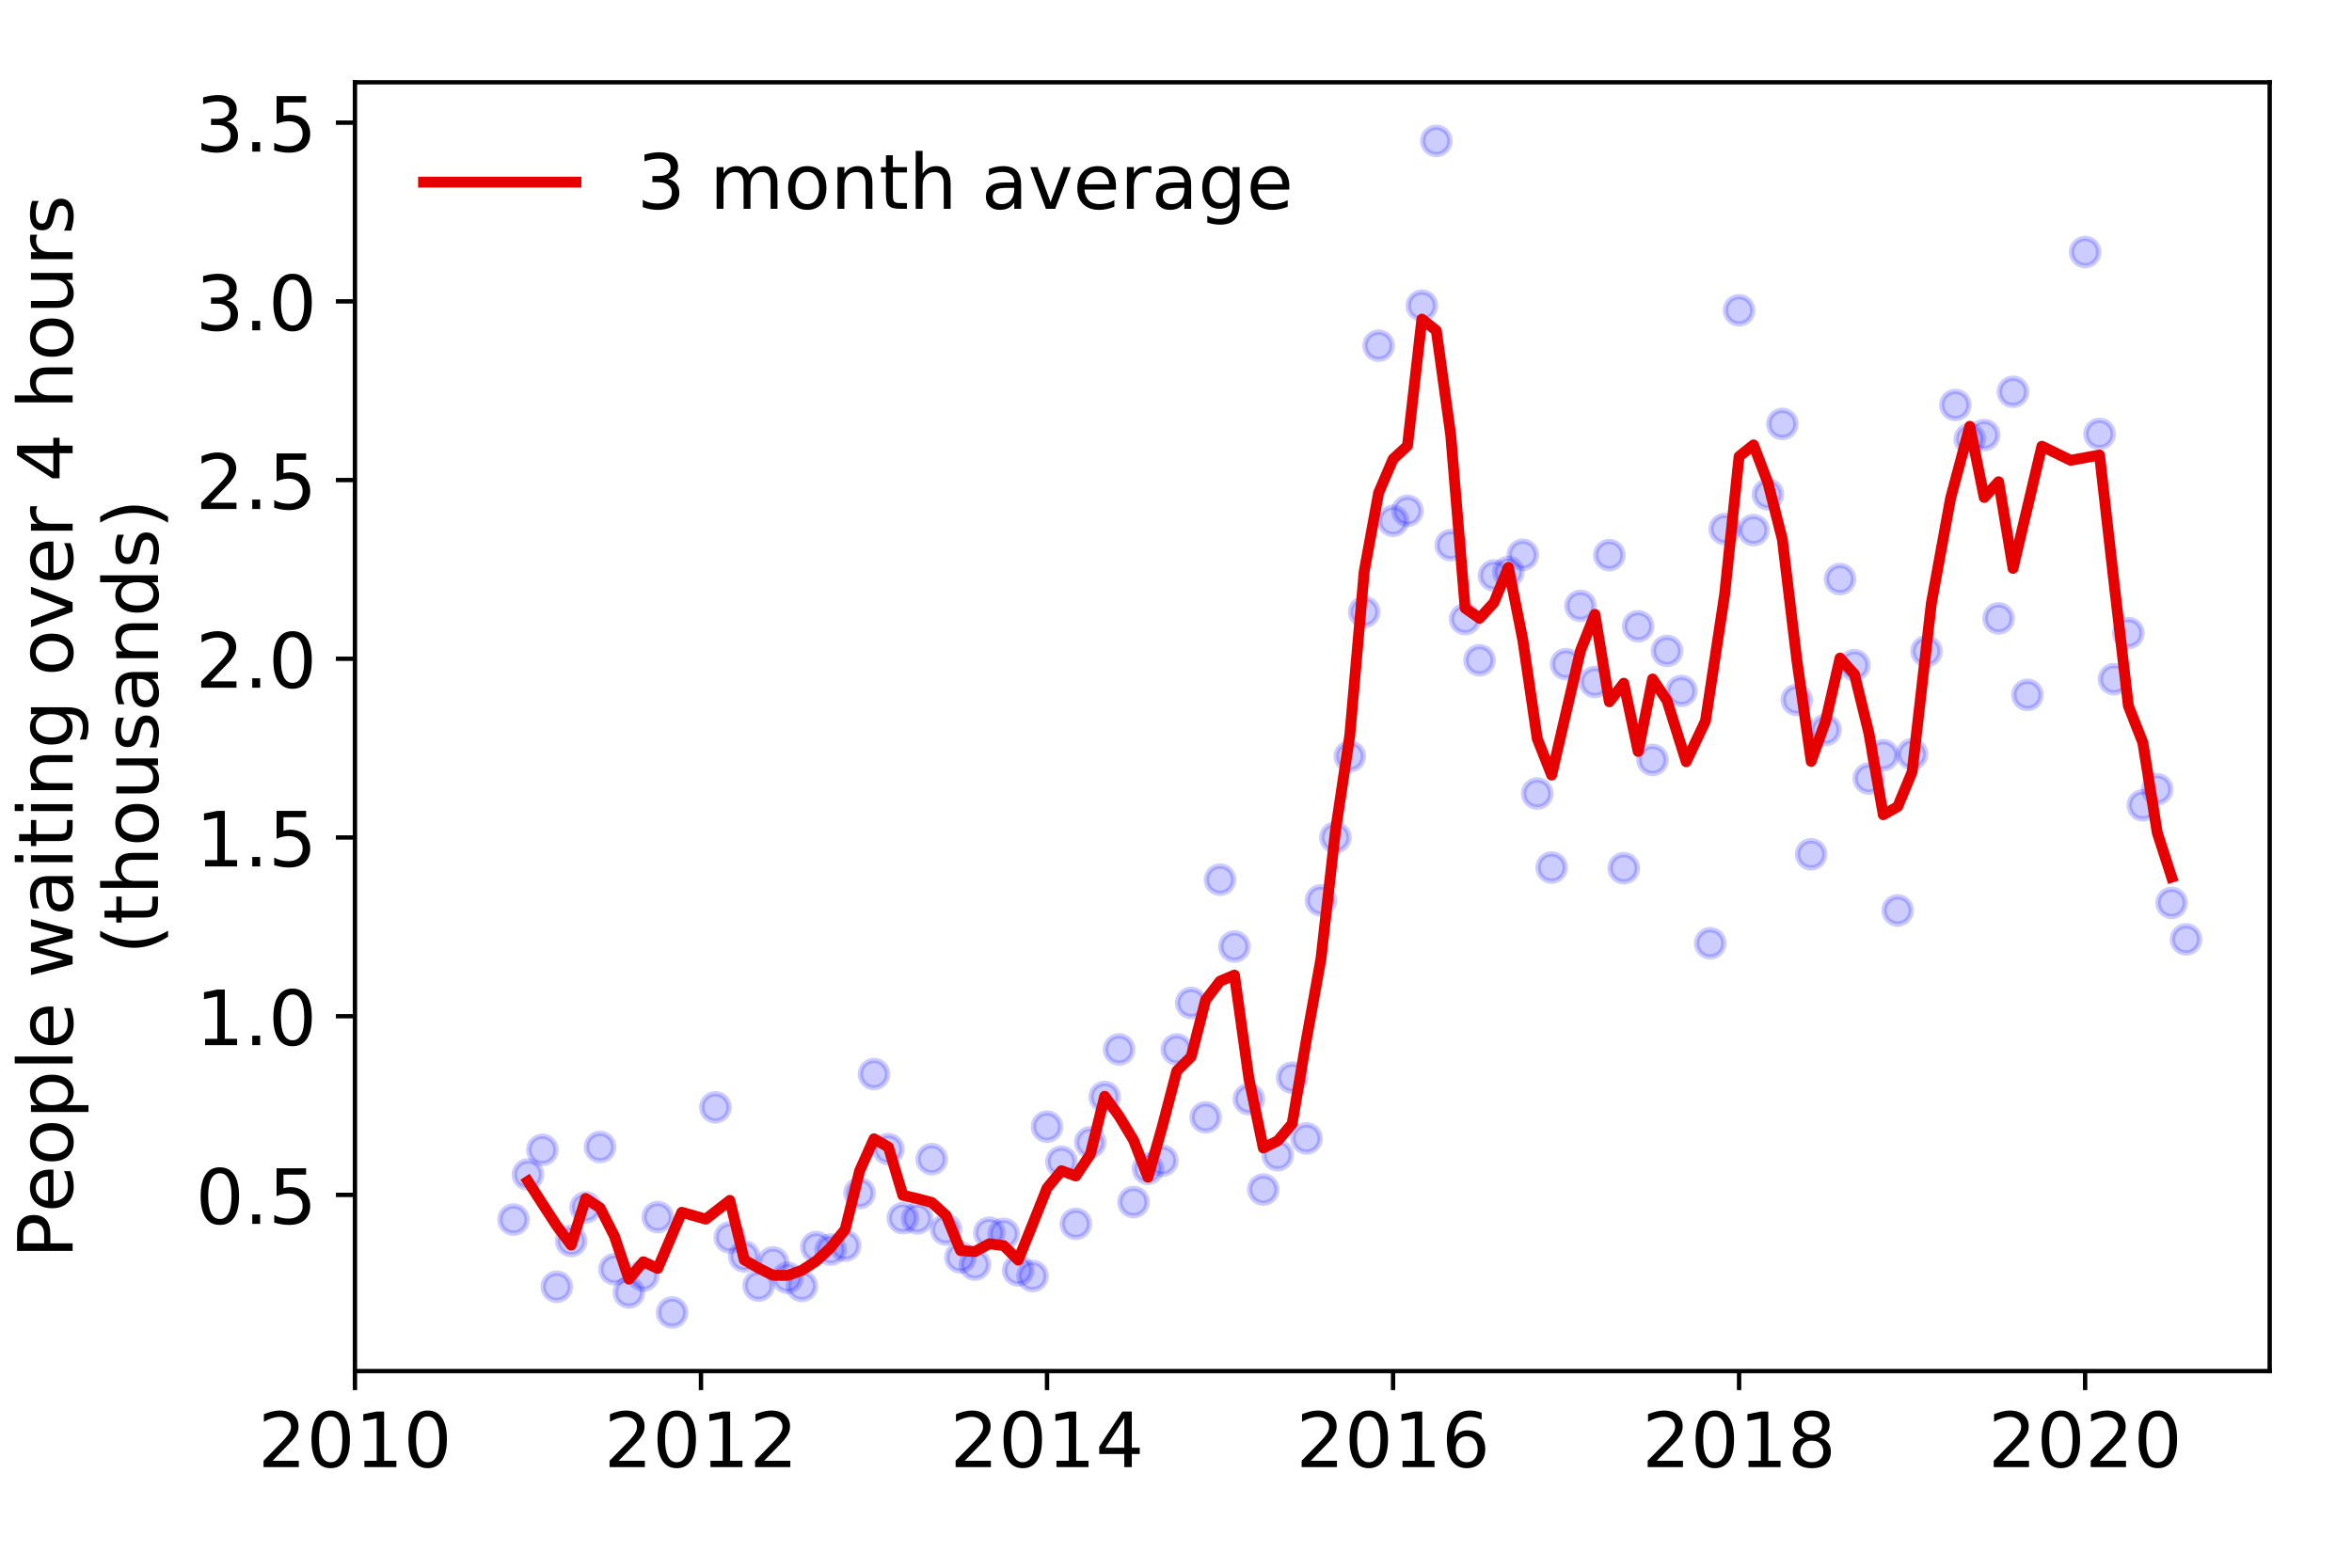 <?xml version="1.0" encoding="utf-8" standalone="no"?>
<!DOCTYPE svg PUBLIC "-//W3C//DTD SVG 1.1//EN"
  "http://www.w3.org/Graphics/SVG/1.1/DTD/svg11.dtd">
<!-- Created with matplotlib (https://matplotlib.org/) -->
<svg height="288pt" version="1.1" viewBox="0 0 432 288" width="432pt" xmlns="http://www.w3.org/2000/svg" xmlns:xlink="http://www.w3.org/1999/xlink">
 <defs>
  <style type="text/css">
*{stroke-linecap:butt;stroke-linejoin:round;}
  </style>
 </defs>
 <g id="figure_1">
  <g id="patch_1">
   <path d="M 0 288 
L 432 288 
L 432 0 
L 0 0 
z
" style="fill:#ffffff;"/>
  </g>
  <g id="axes_1">
   <g id="patch_2">
    <path d="M 65.195 251.88 
L 416.88 251.88 
L 416.88 15.12 
L 65.195 15.12 
z
" style="fill:#ffffff;"/>
   </g>
   <g id="matplotlib.axis_1">
    <g id="xtick_1">
     <g id="line2d_1">
      <defs>
       <path d="M 0 0 
L 0 3.5 
" id="m9c0f12bbb4" style="stroke:#000000;stroke-width:0.8;"/>
      </defs>
      <g>
       <use style="stroke:#000000;stroke-width:0.8;" x="65.195" xlink:href="#m9c0f12bbb4" y="251.88"/>
      </g>
     </g>
     <g id="text_1">
      <!-- 2010 -->
      <defs>
       <path d="M 19.188 8.297 
L 53.609 8.297 
L 53.609 0 
L 7.328 0 
L 7.328 8.297 
Q 12.938 14.109 22.625 23.891 
Q 32.328 33.688 34.812 36.531 
Q 39.547 41.844 41.422 45.531 
Q 43.312 49.219 43.312 52.781 
Q 43.312 58.594 39.234 62.25 
Q 35.156 65.922 28.609 65.922 
Q 23.969 65.922 18.812 64.312 
Q 13.672 62.703 7.812 59.422 
L 7.812 69.391 
Q 13.766 71.781 18.938 73 
Q 24.125 74.219 28.422 74.219 
Q 39.75 74.219 46.484 68.547 
Q 53.219 62.891 53.219 53.422 
Q 53.219 48.922 51.531 44.891 
Q 49.859 40.875 45.406 35.406 
Q 44.188 33.984 37.641 27.219 
Q 31.109 20.453 19.188 8.297 
z
" id="DejaVuSans-50"/>
       <path d="M 31.781 66.406 
Q 24.172 66.406 20.328 58.906 
Q 16.5 51.422 16.5 36.375 
Q 16.5 21.391 20.328 13.891 
Q 24.172 6.391 31.781 6.391 
Q 39.453 6.391 43.281 13.891 
Q 47.125 21.391 47.125 36.375 
Q 47.125 51.422 43.281 58.906 
Q 39.453 66.406 31.781 66.406 
z
M 31.781 74.219 
Q 44.047 74.219 50.516 64.516 
Q 56.984 54.828 56.984 36.375 
Q 56.984 17.969 50.516 8.266 
Q 44.047 -1.422 31.781 -1.422 
Q 19.531 -1.422 13.062 8.266 
Q 6.594 17.969 6.594 36.375 
Q 6.594 54.828 13.062 64.516 
Q 19.531 74.219 31.781 74.219 
z
" id="DejaVuSans-48"/>
       <path d="M 12.406 8.297 
L 28.516 8.297 
L 28.516 63.922 
L 10.984 60.406 
L 10.984 69.391 
L 28.422 72.906 
L 38.281 72.906 
L 38.281 8.297 
L 54.391 8.297 
L 54.391 0 
L 12.406 0 
z
" id="DejaVuSans-49"/>
      </defs>
      <g transform="translate(47.38 269.518)scale(0.14 -0.14)">
       <use xlink:href="#DejaVuSans-50"/>
       <use x="63.623" xlink:href="#DejaVuSans-48"/>
       <use x="127.246" xlink:href="#DejaVuSans-49"/>
       <use x="190.869" xlink:href="#DejaVuSans-48"/>
      </g>
     </g>
    </g>
    <g id="xtick_2">
     <g id="line2d_2">
      <g>
       <use style="stroke:#000000;stroke-width:0.8;" x="128.753" xlink:href="#m9c0f12bbb4" y="251.88"/>
      </g>
     </g>
     <g id="text_2">
      <!-- 2012 -->
      <g transform="translate(110.938 269.518)scale(0.14 -0.14)">
       <use xlink:href="#DejaVuSans-50"/>
       <use x="63.623" xlink:href="#DejaVuSans-48"/>
       <use x="127.246" xlink:href="#DejaVuSans-49"/>
       <use x="190.869" xlink:href="#DejaVuSans-50"/>
      </g>
     </g>
    </g>
    <g id="xtick_3">
     <g id="line2d_3">
      <g>
       <use style="stroke:#000000;stroke-width:0.8;" x="192.31" xlink:href="#m9c0f12bbb4" y="251.88"/>
      </g>
     </g>
     <g id="text_3">
      <!-- 2014 -->
      <defs>
       <path d="M 37.797 64.312 
L 12.891 25.391 
L 37.797 25.391 
z
M 35.203 72.906 
L 47.609 72.906 
L 47.609 25.391 
L 58.016 25.391 
L 58.016 17.188 
L 47.609 17.188 
L 47.609 0 
L 37.797 0 
L 37.797 17.188 
L 4.891 17.188 
L 4.891 26.703 
z
" id="DejaVuSans-52"/>
      </defs>
      <g transform="translate(174.495 269.518)scale(0.14 -0.14)">
       <use xlink:href="#DejaVuSans-50"/>
       <use x="63.623" xlink:href="#DejaVuSans-48"/>
       <use x="127.246" xlink:href="#DejaVuSans-49"/>
       <use x="190.869" xlink:href="#DejaVuSans-52"/>
      </g>
     </g>
    </g>
    <g id="xtick_4">
     <g id="line2d_4">
      <g>
       <use style="stroke:#000000;stroke-width:0.8;" x="255.868" xlink:href="#m9c0f12bbb4" y="251.88"/>
      </g>
     </g>
     <g id="text_4">
      <!-- 2016 -->
      <defs>
       <path d="M 33.016 40.375 
Q 26.375 40.375 22.484 35.828 
Q 18.609 31.297 18.609 23.391 
Q 18.609 15.531 22.484 10.953 
Q 26.375 6.391 33.016 6.391 
Q 39.656 6.391 43.531 10.953 
Q 47.406 15.531 47.406 23.391 
Q 47.406 31.297 43.531 35.828 
Q 39.656 40.375 33.016 40.375 
z
M 52.594 71.297 
L 52.594 62.312 
Q 48.875 64.062 45.094 64.984 
Q 41.312 65.922 37.594 65.922 
Q 27.828 65.922 22.672 59.328 
Q 17.531 52.734 16.797 39.406 
Q 19.672 43.656 24.016 45.922 
Q 28.375 48.188 33.594 48.188 
Q 44.578 48.188 50.953 41.516 
Q 57.328 34.859 57.328 23.391 
Q 57.328 12.156 50.688 5.359 
Q 44.047 -1.422 33.016 -1.422 
Q 20.359 -1.422 13.672 8.266 
Q 6.984 17.969 6.984 36.375 
Q 6.984 53.656 15.188 63.938 
Q 23.391 74.219 37.203 74.219 
Q 40.922 74.219 44.703 73.484 
Q 48.484 72.75 52.594 71.297 
z
" id="DejaVuSans-54"/>
      </defs>
      <g transform="translate(238.053 269.518)scale(0.14 -0.14)">
       <use xlink:href="#DejaVuSans-50"/>
       <use x="63.623" xlink:href="#DejaVuSans-48"/>
       <use x="127.246" xlink:href="#DejaVuSans-49"/>
       <use x="190.869" xlink:href="#DejaVuSans-54"/>
      </g>
     </g>
    </g>
    <g id="xtick_5">
     <g id="line2d_5">
      <g>
       <use style="stroke:#000000;stroke-width:0.8;" x="319.425" xlink:href="#m9c0f12bbb4" y="251.88"/>
      </g>
     </g>
     <g id="text_5">
      <!-- 2018 -->
      <defs>
       <path d="M 31.781 34.625 
Q 24.75 34.625 20.719 30.859 
Q 16.703 27.094 16.703 20.516 
Q 16.703 13.922 20.719 10.156 
Q 24.75 6.391 31.781 6.391 
Q 38.812 6.391 42.859 10.172 
Q 46.922 13.969 46.922 20.516 
Q 46.922 27.094 42.891 30.859 
Q 38.875 34.625 31.781 34.625 
z
M 21.922 38.812 
Q 15.578 40.375 12.031 44.719 
Q 8.5 49.078 8.5 55.328 
Q 8.5 64.062 14.719 69.141 
Q 20.953 74.219 31.781 74.219 
Q 42.672 74.219 48.875 69.141 
Q 55.078 64.062 55.078 55.328 
Q 55.078 49.078 51.531 44.719 
Q 48 40.375 41.703 38.812 
Q 48.828 37.156 52.797 32.312 
Q 56.781 27.484 56.781 20.516 
Q 56.781 9.906 50.312 4.234 
Q 43.844 -1.422 31.781 -1.422 
Q 19.734 -1.422 13.25 4.234 
Q 6.781 9.906 6.781 20.516 
Q 6.781 27.484 10.781 32.312 
Q 14.797 37.156 21.922 38.812 
z
M 18.312 54.391 
Q 18.312 48.734 21.844 45.562 
Q 25.391 42.391 31.781 42.391 
Q 38.141 42.391 41.719 45.562 
Q 45.312 48.734 45.312 54.391 
Q 45.312 60.062 41.719 63.234 
Q 38.141 66.406 31.781 66.406 
Q 25.391 66.406 21.844 63.234 
Q 18.312 60.062 18.312 54.391 
z
" id="DejaVuSans-56"/>
      </defs>
      <g transform="translate(301.61 269.518)scale(0.14 -0.14)">
       <use xlink:href="#DejaVuSans-50"/>
       <use x="63.623" xlink:href="#DejaVuSans-48"/>
       <use x="127.246" xlink:href="#DejaVuSans-49"/>
       <use x="190.869" xlink:href="#DejaVuSans-56"/>
      </g>
     </g>
    </g>
    <g id="xtick_6">
     <g id="line2d_6">
      <g>
       <use style="stroke:#000000;stroke-width:0.8;" x="382.983" xlink:href="#m9c0f12bbb4" y="251.88"/>
      </g>
     </g>
     <g id="text_6">
      <!-- 2020 -->
      <g transform="translate(365.168 269.518)scale(0.14 -0.14)">
       <use xlink:href="#DejaVuSans-50"/>
       <use x="63.623" xlink:href="#DejaVuSans-48"/>
       <use x="127.246" xlink:href="#DejaVuSans-50"/>
       <use x="190.869" xlink:href="#DejaVuSans-48"/>
      </g>
     </g>
    </g>
   </g>
   <g id="matplotlib.axis_2">
    <g id="ytick_1">
     <g id="line2d_7">
      <defs>
       <path d="M 0 0 
L -3.5 0 
" id="m015f4b3861" style="stroke:#000000;stroke-width:0.8;"/>
      </defs>
      <g>
       <use style="stroke:#000000;stroke-width:0.8;" x="65.195" xlink:href="#m015f4b3861" y="219.516"/>
      </g>
     </g>
     <g id="text_7">
      <!-- 0.5 -->
      <defs>
       <path d="M 10.688 12.406 
L 21 12.406 
L 21 0 
L 10.688 0 
z
" id="DejaVuSans-46"/>
       <path d="M 10.797 72.906 
L 49.516 72.906 
L 49.516 64.594 
L 19.828 64.594 
L 19.828 46.734 
Q 21.969 47.469 24.109 47.828 
Q 26.266 48.188 28.422 48.188 
Q 40.625 48.188 47.75 41.5 
Q 54.891 34.812 54.891 23.391 
Q 54.891 11.625 47.562 5.094 
Q 40.234 -1.422 26.906 -1.422 
Q 22.312 -1.422 17.547 -0.641 
Q 12.797 0.141 7.719 1.703 
L 7.719 11.625 
Q 12.109 9.234 16.797 8.062 
Q 21.484 6.891 26.703 6.891 
Q 35.156 6.891 40.078 11.328 
Q 45.016 15.766 45.016 23.391 
Q 45.016 31 40.078 35.438 
Q 35.156 39.891 26.703 39.891 
Q 22.75 39.891 18.812 39.016 
Q 14.891 38.141 10.797 36.281 
z
" id="DejaVuSans-53"/>
      </defs>
      <g transform="translate(35.931 224.835)scale(0.14 -0.14)">
       <use xlink:href="#DejaVuSans-48"/>
       <use x="63.623" xlink:href="#DejaVuSans-46"/>
       <use x="95.41" xlink:href="#DejaVuSans-53"/>
      </g>
     </g>
    </g>
    <g id="ytick_2">
     <g id="line2d_8">
      <g>
       <use style="stroke:#000000;stroke-width:0.8;" x="65.195" xlink:href="#m015f4b3861" y="186.685"/>
      </g>
     </g>
     <g id="text_8">
      <!-- 1.0 -->
      <g transform="translate(35.931 192.004)scale(0.14 -0.14)">
       <use xlink:href="#DejaVuSans-49"/>
       <use x="63.623" xlink:href="#DejaVuSans-46"/>
       <use x="95.41" xlink:href="#DejaVuSans-48"/>
      </g>
     </g>
    </g>
    <g id="ytick_3">
     <g id="line2d_9">
      <g>
       <use style="stroke:#000000;stroke-width:0.8;" x="65.195" xlink:href="#m015f4b3861" y="153.855"/>
      </g>
     </g>
     <g id="text_9">
      <!-- 1.5 -->
      <g transform="translate(35.931 159.174)scale(0.14 -0.14)">
       <use xlink:href="#DejaVuSans-49"/>
       <use x="63.623" xlink:href="#DejaVuSans-46"/>
       <use x="95.41" xlink:href="#DejaVuSans-53"/>
      </g>
     </g>
    </g>
    <g id="ytick_4">
     <g id="line2d_10">
      <g>
       <use style="stroke:#000000;stroke-width:0.8;" x="65.195" xlink:href="#m015f4b3861" y="121.024"/>
      </g>
     </g>
     <g id="text_10">
      <!-- 2.0 -->
      <g transform="translate(35.931 126.343)scale(0.14 -0.14)">
       <use xlink:href="#DejaVuSans-50"/>
       <use x="63.623" xlink:href="#DejaVuSans-46"/>
       <use x="95.41" xlink:href="#DejaVuSans-48"/>
      </g>
     </g>
    </g>
    <g id="ytick_5">
     <g id="line2d_11">
      <g>
       <use style="stroke:#000000;stroke-width:0.8;" x="65.195" xlink:href="#m015f4b3861" y="88.194"/>
      </g>
     </g>
     <g id="text_11">
      <!-- 2.5 -->
      <g transform="translate(35.931 93.513)scale(0.14 -0.14)">
       <use xlink:href="#DejaVuSans-50"/>
       <use x="63.623" xlink:href="#DejaVuSans-46"/>
       <use x="95.41" xlink:href="#DejaVuSans-53"/>
      </g>
     </g>
    </g>
    <g id="ytick_6">
     <g id="line2d_12">
      <g>
       <use style="stroke:#000000;stroke-width:0.8;" x="65.195" xlink:href="#m015f4b3861" y="55.364"/>
      </g>
     </g>
     <g id="text_12">
      <!-- 3.0 -->
      <defs>
       <path d="M 40.578 39.312 
Q 47.656 37.797 51.625 33 
Q 55.609 28.219 55.609 21.188 
Q 55.609 10.406 48.188 4.484 
Q 40.766 -1.422 27.094 -1.422 
Q 22.516 -1.422 17.656 -0.516 
Q 12.797 0.391 7.625 2.203 
L 7.625 11.719 
Q 11.719 9.328 16.594 8.109 
Q 21.484 6.891 26.812 6.891 
Q 36.078 6.891 40.938 10.547 
Q 45.797 14.203 45.797 21.188 
Q 45.797 27.641 41.281 31.266 
Q 36.766 34.906 28.719 34.906 
L 20.219 34.906 
L 20.219 43.016 
L 29.109 43.016 
Q 36.375 43.016 40.234 45.922 
Q 44.094 48.828 44.094 54.297 
Q 44.094 59.906 40.109 62.906 
Q 36.141 65.922 28.719 65.922 
Q 24.656 65.922 20.016 65.031 
Q 15.375 64.156 9.812 62.312 
L 9.812 71.094 
Q 15.438 72.656 20.344 73.438 
Q 25.25 74.219 29.594 74.219 
Q 40.828 74.219 47.359 69.109 
Q 53.906 64.016 53.906 55.328 
Q 53.906 49.266 50.438 45.094 
Q 46.969 40.922 40.578 39.312 
z
" id="DejaVuSans-51"/>
      </defs>
      <g transform="translate(35.931 60.682)scale(0.14 -0.14)">
       <use xlink:href="#DejaVuSans-51"/>
       <use x="63.623" xlink:href="#DejaVuSans-46"/>
       <use x="95.41" xlink:href="#DejaVuSans-48"/>
      </g>
     </g>
    </g>
    <g id="ytick_7">
     <g id="line2d_13">
      <g>
       <use style="stroke:#000000;stroke-width:0.8;" x="65.195" xlink:href="#m015f4b3861" y="22.533"/>
      </g>
     </g>
     <g id="text_13">
      <!-- 3.5 -->
      <g transform="translate(35.931 27.852)scale(0.14 -0.14)">
       <use xlink:href="#DejaVuSans-51"/>
       <use x="63.623" xlink:href="#DejaVuSans-46"/>
       <use x="95.41" xlink:href="#DejaVuSans-53"/>
      </g>
     </g>
    </g>
    <g id="text_14">
     <!-- People waiting over 4 hours -->
     <defs>
      <path d="M 19.672 64.797 
L 19.672 37.406 
L 32.078 37.406 
Q 38.969 37.406 42.719 40.969 
Q 46.484 44.531 46.484 51.125 
Q 46.484 57.672 42.719 61.234 
Q 38.969 64.797 32.078 64.797 
z
M 9.812 72.906 
L 32.078 72.906 
Q 44.344 72.906 50.609 67.359 
Q 56.891 61.812 56.891 51.125 
Q 56.891 40.328 50.609 34.812 
Q 44.344 29.297 32.078 29.297 
L 19.672 29.297 
L 19.672 0 
L 9.812 0 
z
" id="DejaVuSans-80"/>
      <path d="M 56.203 29.594 
L 56.203 25.203 
L 14.891 25.203 
Q 15.484 15.922 20.484 11.062 
Q 25.484 6.203 34.422 6.203 
Q 39.594 6.203 44.453 7.469 
Q 49.312 8.734 54.109 11.281 
L 54.109 2.781 
Q 49.266 0.734 44.188 -0.344 
Q 39.109 -1.422 33.891 -1.422 
Q 20.797 -1.422 13.156 6.188 
Q 5.516 13.812 5.516 26.812 
Q 5.516 40.234 12.766 48.109 
Q 20.016 56 32.328 56 
Q 43.359 56 49.781 48.891 
Q 56.203 41.797 56.203 29.594 
z
M 47.219 32.234 
Q 47.125 39.594 43.094 43.984 
Q 39.062 48.391 32.422 48.391 
Q 24.906 48.391 20.391 44.141 
Q 15.875 39.891 15.188 32.172 
z
" id="DejaVuSans-101"/>
      <path d="M 30.609 48.391 
Q 23.391 48.391 19.188 42.75 
Q 14.984 37.109 14.984 27.297 
Q 14.984 17.484 19.156 11.844 
Q 23.344 6.203 30.609 6.203 
Q 37.797 6.203 41.984 11.859 
Q 46.188 17.531 46.188 27.297 
Q 46.188 37.016 41.984 42.703 
Q 37.797 48.391 30.609 48.391 
z
M 30.609 56 
Q 42.328 56 49.016 48.375 
Q 55.719 40.766 55.719 27.297 
Q 55.719 13.875 49.016 6.219 
Q 42.328 -1.422 30.609 -1.422 
Q 18.844 -1.422 12.172 6.219 
Q 5.516 13.875 5.516 27.297 
Q 5.516 40.766 12.172 48.375 
Q 18.844 56 30.609 56 
z
" id="DejaVuSans-111"/>
      <path d="M 18.109 8.203 
L 18.109 -20.797 
L 9.078 -20.797 
L 9.078 54.688 
L 18.109 54.688 
L 18.109 46.391 
Q 20.953 51.266 25.266 53.625 
Q 29.594 56 35.594 56 
Q 45.562 56 51.781 48.094 
Q 58.016 40.188 58.016 27.297 
Q 58.016 14.406 51.781 6.484 
Q 45.562 -1.422 35.594 -1.422 
Q 29.594 -1.422 25.266 0.953 
Q 20.953 3.328 18.109 8.203 
z
M 48.688 27.297 
Q 48.688 37.203 44.609 42.844 
Q 40.531 48.484 33.406 48.484 
Q 26.266 48.484 22.188 42.844 
Q 18.109 37.203 18.109 27.297 
Q 18.109 17.391 22.188 11.75 
Q 26.266 6.109 33.406 6.109 
Q 40.531 6.109 44.609 11.75 
Q 48.688 17.391 48.688 27.297 
z
" id="DejaVuSans-112"/>
      <path d="M 9.422 75.984 
L 18.406 75.984 
L 18.406 0 
L 9.422 0 
z
" id="DejaVuSans-108"/>
      <path id="DejaVuSans-32"/>
      <path d="M 4.203 54.688 
L 13.188 54.688 
L 24.422 12.016 
L 35.594 54.688 
L 46.188 54.688 
L 57.422 12.016 
L 68.609 54.688 
L 77.594 54.688 
L 63.281 0 
L 52.688 0 
L 40.922 44.828 
L 29.109 0 
L 18.5 0 
z
" id="DejaVuSans-119"/>
      <path d="M 34.281 27.484 
Q 23.391 27.484 19.188 25 
Q 14.984 22.516 14.984 16.5 
Q 14.984 11.719 18.141 8.906 
Q 21.297 6.109 26.703 6.109 
Q 34.188 6.109 38.703 11.406 
Q 43.219 16.703 43.219 25.484 
L 43.219 27.484 
z
M 52.203 31.203 
L 52.203 0 
L 43.219 0 
L 43.219 8.297 
Q 40.141 3.328 35.547 0.953 
Q 30.953 -1.422 24.312 -1.422 
Q 15.922 -1.422 10.953 3.297 
Q 6 8.016 6 15.922 
Q 6 25.141 12.172 29.828 
Q 18.359 34.516 30.609 34.516 
L 43.219 34.516 
L 43.219 35.406 
Q 43.219 41.609 39.141 45 
Q 35.062 48.391 27.688 48.391 
Q 23 48.391 18.547 47.266 
Q 14.109 46.141 10.016 43.891 
L 10.016 52.203 
Q 14.938 54.109 19.578 55.047 
Q 24.219 56 28.609 56 
Q 40.484 56 46.344 49.844 
Q 52.203 43.703 52.203 31.203 
z
" id="DejaVuSans-97"/>
      <path d="M 9.422 54.688 
L 18.406 54.688 
L 18.406 0 
L 9.422 0 
z
M 9.422 75.984 
L 18.406 75.984 
L 18.406 64.594 
L 9.422 64.594 
z
" id="DejaVuSans-105"/>
      <path d="M 18.312 70.219 
L 18.312 54.688 
L 36.812 54.688 
L 36.812 47.703 
L 18.312 47.703 
L 18.312 18.016 
Q 18.312 11.328 20.141 9.422 
Q 21.969 7.516 27.594 7.516 
L 36.812 7.516 
L 36.812 0 
L 27.594 0 
Q 17.188 0 13.234 3.875 
Q 9.281 7.766 9.281 18.016 
L 9.281 47.703 
L 2.688 47.703 
L 2.688 54.688 
L 9.281 54.688 
L 9.281 70.219 
z
" id="DejaVuSans-116"/>
      <path d="M 54.891 33.016 
L 54.891 0 
L 45.906 0 
L 45.906 32.719 
Q 45.906 40.484 42.875 44.328 
Q 39.844 48.188 33.797 48.188 
Q 26.516 48.188 22.312 43.547 
Q 18.109 38.922 18.109 30.906 
L 18.109 0 
L 9.078 0 
L 9.078 54.688 
L 18.109 54.688 
L 18.109 46.188 
Q 21.344 51.125 25.703 53.562 
Q 30.078 56 35.797 56 
Q 45.219 56 50.047 50.172 
Q 54.891 44.344 54.891 33.016 
z
" id="DejaVuSans-110"/>
      <path d="M 45.406 27.984 
Q 45.406 37.75 41.375 43.109 
Q 37.359 48.484 30.078 48.484 
Q 22.859 48.484 18.828 43.109 
Q 14.797 37.75 14.797 27.984 
Q 14.797 18.266 18.828 12.891 
Q 22.859 7.516 30.078 7.516 
Q 37.359 7.516 41.375 12.891 
Q 45.406 18.266 45.406 27.984 
z
M 54.391 6.781 
Q 54.391 -7.172 48.188 -13.984 
Q 42 -20.797 29.203 -20.797 
Q 24.469 -20.797 20.266 -20.094 
Q 16.062 -19.391 12.109 -17.922 
L 12.109 -9.188 
Q 16.062 -11.328 19.922 -12.344 
Q 23.781 -13.375 27.781 -13.375 
Q 36.625 -13.375 41.016 -8.766 
Q 45.406 -4.156 45.406 5.172 
L 45.406 9.625 
Q 42.625 4.781 38.281 2.391 
Q 33.938 0 27.875 0 
Q 17.828 0 11.672 7.656 
Q 5.516 15.328 5.516 27.984 
Q 5.516 40.672 11.672 48.328 
Q 17.828 56 27.875 56 
Q 33.938 56 38.281 53.609 
Q 42.625 51.219 45.406 46.391 
L 45.406 54.688 
L 54.391 54.688 
z
" id="DejaVuSans-103"/>
      <path d="M 2.984 54.688 
L 12.5 54.688 
L 29.594 8.797 
L 46.688 54.688 
L 56.203 54.688 
L 35.688 0 
L 23.484 0 
z
" id="DejaVuSans-118"/>
      <path d="M 41.109 46.297 
Q 39.594 47.172 37.812 47.578 
Q 36.031 48 33.891 48 
Q 26.266 48 22.188 43.047 
Q 18.109 38.094 18.109 28.812 
L 18.109 0 
L 9.078 0 
L 9.078 54.688 
L 18.109 54.688 
L 18.109 46.188 
Q 20.953 51.172 25.484 53.578 
Q 30.031 56 36.531 56 
Q 37.453 56 38.578 55.875 
Q 39.703 55.766 41.062 55.516 
z
" id="DejaVuSans-114"/>
      <path d="M 54.891 33.016 
L 54.891 0 
L 45.906 0 
L 45.906 32.719 
Q 45.906 40.484 42.875 44.328 
Q 39.844 48.188 33.797 48.188 
Q 26.516 48.188 22.312 43.547 
Q 18.109 38.922 18.109 30.906 
L 18.109 0 
L 9.078 0 
L 9.078 75.984 
L 18.109 75.984 
L 18.109 46.188 
Q 21.344 51.125 25.703 53.562 
Q 30.078 56 35.797 56 
Q 45.219 56 50.047 50.172 
Q 54.891 44.344 54.891 33.016 
z
" id="DejaVuSans-104"/>
      <path d="M 8.5 21.578 
L 8.5 54.688 
L 17.484 54.688 
L 17.484 21.922 
Q 17.484 14.156 20.5 10.266 
Q 23.531 6.391 29.594 6.391 
Q 36.859 6.391 41.078 11.031 
Q 45.312 15.672 45.312 23.688 
L 45.312 54.688 
L 54.297 54.688 
L 54.297 0 
L 45.312 0 
L 45.312 8.406 
Q 42.047 3.422 37.719 1 
Q 33.406 -1.422 27.688 -1.422 
Q 18.266 -1.422 13.375 4.438 
Q 8.5 10.297 8.5 21.578 
z
M 31.109 56 
z
" id="DejaVuSans-117"/>
      <path d="M 44.281 53.078 
L 44.281 44.578 
Q 40.484 46.531 36.375 47.5 
Q 32.281 48.484 27.875 48.484 
Q 21.188 48.484 17.844 46.438 
Q 14.5 44.391 14.5 40.281 
Q 14.5 37.156 16.891 35.375 
Q 19.281 33.594 26.516 31.984 
L 29.594 31.297 
Q 39.156 29.25 43.188 25.516 
Q 47.219 21.781 47.219 15.094 
Q 47.219 7.469 41.188 3.016 
Q 35.156 -1.422 24.609 -1.422 
Q 20.219 -1.422 15.453 -0.562 
Q 10.688 0.297 5.422 2 
L 5.422 11.281 
Q 10.406 8.688 15.234 7.391 
Q 20.062 6.109 24.812 6.109 
Q 31.156 6.109 34.562 8.281 
Q 37.984 10.453 37.984 14.406 
Q 37.984 18.062 35.516 20.016 
Q 33.062 21.969 24.703 23.781 
L 21.578 24.516 
Q 13.234 26.266 9.516 29.906 
Q 5.812 33.547 5.812 39.891 
Q 5.812 47.609 11.281 51.797 
Q 16.75 56 26.812 56 
Q 31.781 56 36.172 55.266 
Q 40.578 54.547 44.281 53.078 
z
" id="DejaVuSans-115"/>
     </defs>
     <g transform="translate(13.342 231.175)rotate(-90)scale(0.14 -0.14)">
      <use xlink:href="#DejaVuSans-80"/>
      <use x="60.256" xlink:href="#DejaVuSans-101"/>
      <use x="121.779" xlink:href="#DejaVuSans-111"/>
      <use x="182.961" xlink:href="#DejaVuSans-112"/>
      <use x="246.438" xlink:href="#DejaVuSans-108"/>
      <use x="274.221" xlink:href="#DejaVuSans-101"/>
      <use x="335.744" xlink:href="#DejaVuSans-32"/>
      <use x="367.531" xlink:href="#DejaVuSans-119"/>
      <use x="449.318" xlink:href="#DejaVuSans-97"/>
      <use x="510.598" xlink:href="#DejaVuSans-105"/>
      <use x="538.381" xlink:href="#DejaVuSans-116"/>
      <use x="577.59" xlink:href="#DejaVuSans-105"/>
      <use x="605.373" xlink:href="#DejaVuSans-110"/>
      <use x="668.752" xlink:href="#DejaVuSans-103"/>
      <use x="732.229" xlink:href="#DejaVuSans-32"/>
      <use x="764.016" xlink:href="#DejaVuSans-111"/>
      <use x="825.197" xlink:href="#DejaVuSans-118"/>
      <use x="884.377" xlink:href="#DejaVuSans-101"/>
      <use x="945.9" xlink:href="#DejaVuSans-114"/>
      <use x="987.014" xlink:href="#DejaVuSans-32"/>
      <use x="1018.801" xlink:href="#DejaVuSans-52"/>
      <use x="1082.424" xlink:href="#DejaVuSans-32"/>
      <use x="1114.211" xlink:href="#DejaVuSans-104"/>
      <use x="1177.59" xlink:href="#DejaVuSans-111"/>
      <use x="1238.771" xlink:href="#DejaVuSans-117"/>
      <use x="1302.15" xlink:href="#DejaVuSans-114"/>
      <use x="1343.264" xlink:href="#DejaVuSans-115"/>
     </g>
     <!-- (thousands) -->
     <defs>
      <path d="M 31 75.875 
Q 24.469 64.656 21.281 53.656 
Q 18.109 42.672 18.109 31.391 
Q 18.109 20.125 21.312 9.062 
Q 24.516 -2 31 -13.188 
L 23.188 -13.188 
Q 15.875 -1.703 12.234 9.375 
Q 8.594 20.453 8.594 31.391 
Q 8.594 42.281 12.203 53.312 
Q 15.828 64.359 23.188 75.875 
z
" id="DejaVuSans-40"/>
      <path d="M 45.406 46.391 
L 45.406 75.984 
L 54.391 75.984 
L 54.391 0 
L 45.406 0 
L 45.406 8.203 
Q 42.578 3.328 38.25 0.953 
Q 33.938 -1.422 27.875 -1.422 
Q 17.969 -1.422 11.734 6.484 
Q 5.516 14.406 5.516 27.297 
Q 5.516 40.188 11.734 48.094 
Q 17.969 56 27.875 56 
Q 33.938 56 38.25 53.625 
Q 42.578 51.266 45.406 46.391 
z
M 14.797 27.297 
Q 14.797 17.391 18.875 11.75 
Q 22.953 6.109 30.078 6.109 
Q 37.203 6.109 41.297 11.75 
Q 45.406 17.391 45.406 27.297 
Q 45.406 37.203 41.297 42.844 
Q 37.203 48.484 30.078 48.484 
Q 22.953 48.484 18.875 42.844 
Q 14.797 37.203 14.797 27.297 
z
" id="DejaVuSans-100"/>
      <path d="M 8.016 75.875 
L 15.828 75.875 
Q 23.141 64.359 26.781 53.312 
Q 30.422 42.281 30.422 31.391 
Q 30.422 20.453 26.781 9.375 
Q 23.141 -1.703 15.828 -13.188 
L 8.016 -13.188 
Q 14.5 -2 17.703 9.062 
Q 20.906 20.125 20.906 31.391 
Q 20.906 42.672 17.703 53.656 
Q 14.5 64.656 8.016 75.875 
z
" id="DejaVuSans-41"/>
     </defs>
     <g transform="translate(29.019 175.325)rotate(-90)scale(0.14 -0.14)">
      <use xlink:href="#DejaVuSans-40"/>
      <use x="39.014" xlink:href="#DejaVuSans-116"/>
      <use x="78.223" xlink:href="#DejaVuSans-104"/>
      <use x="141.602" xlink:href="#DejaVuSans-111"/>
      <use x="202.783" xlink:href="#DejaVuSans-117"/>
      <use x="266.162" xlink:href="#DejaVuSans-115"/>
      <use x="318.262" xlink:href="#DejaVuSans-97"/>
      <use x="379.541" xlink:href="#DejaVuSans-110"/>
      <use x="442.92" xlink:href="#DejaVuSans-100"/>
      <use x="506.396" xlink:href="#DejaVuSans-115"/>
      <use x="558.496" xlink:href="#DejaVuSans-41"/>
     </g>
    </g>
   </g>
   <g id="line2d_14">
    <defs>
     <path d="M 0 2.5 
C 0.663 2.5 1.299 2.237 1.768 1.768 
C 2.237 1.299 2.5 0.663 2.5 0 
C 2.5 -0.663 2.237 -1.299 1.768 -1.768 
C 1.299 -2.237 0.663 -2.5 0 -2.5 
C -0.663 -2.5 -1.299 -2.237 -1.768 -1.768 
C -2.237 -1.299 -2.5 -0.663 -2.5 0 
C -2.5 0.663 -2.237 1.299 -1.768 1.768 
C -1.299 2.237 -0.663 2.5 0 2.5 
z
" id="m9f85b5bbc7" style="stroke:#0000ff;stroke-opacity:0.2;"/>
    </defs>
    <g clip-path="url(#p35b655174a)">
     <use style="fill:#0000ff;fill-opacity:0.2;stroke:#0000ff;stroke-opacity:0.2;" x="401.52" xlink:href="#m9f85b5bbc7" y="172.568"/>
     <use style="fill:#0000ff;fill-opacity:0.2;stroke:#0000ff;stroke-opacity:0.2;" x="398.872" xlink:href="#m9f85b5bbc7" y="165.871"/>
     <use style="fill:#0000ff;fill-opacity:0.2;stroke:#0000ff;stroke-opacity:0.2;" x="396.224" xlink:href="#m9f85b5bbc7" y="144.991"/>
     <use style="fill:#0000ff;fill-opacity:0.2;stroke:#0000ff;stroke-opacity:0.2;" x="393.576" xlink:href="#m9f85b5bbc7" y="147.945"/>
     <use style="fill:#0000ff;fill-opacity:0.2;stroke:#0000ff;stroke-opacity:0.2;" x="390.927" xlink:href="#m9f85b5bbc7" y="116.297"/>
     <use style="fill:#0000ff;fill-opacity:0.2;stroke:#0000ff;stroke-opacity:0.2;" x="388.279" xlink:href="#m9f85b5bbc7" y="124.767"/>
     <use style="fill:#0000ff;fill-opacity:0.2;stroke:#0000ff;stroke-opacity:0.2;" x="385.631" xlink:href="#m9f85b5bbc7" y="79.724"/>
     <use style="fill:#0000ff;fill-opacity:0.2;stroke:#0000ff;stroke-opacity:0.2;" x="382.983" xlink:href="#m9f85b5bbc7" y="46.302"/>
     <use style="fill:#0000ff;fill-opacity:0.2;stroke:#0000ff;stroke-opacity:0.2;" x="372.39" xlink:href="#m9f85b5bbc7" y="127.656"/>
     <use style="fill:#0000ff;fill-opacity:0.2;stroke:#0000ff;stroke-opacity:0.2;" x="369.741" xlink:href="#m9f85b5bbc7" y="71.976"/>
     <use style="fill:#0000ff;fill-opacity:0.2;stroke:#0000ff;stroke-opacity:0.2;" x="367.093" xlink:href="#m9f85b5bbc7" y="113.605"/>
     <use style="fill:#0000ff;fill-opacity:0.2;stroke:#0000ff;stroke-opacity:0.2;" x="364.445" xlink:href="#m9f85b5bbc7" y="79.921"/>
     <use style="fill:#0000ff;fill-opacity:0.2;stroke:#0000ff;stroke-opacity:0.2;" x="361.797" xlink:href="#m9f85b5bbc7" y="80.643"/>
     <use style="fill:#0000ff;fill-opacity:0.2;stroke:#0000ff;stroke-opacity:0.2;" x="359.149" xlink:href="#m9f85b5bbc7" y="74.405"/>
     <use style="fill:#0000ff;fill-opacity:0.2;stroke:#0000ff;stroke-opacity:0.2;" x="353.852" xlink:href="#m9f85b5bbc7" y="119.646"/>
     <use style="fill:#0000ff;fill-opacity:0.2;stroke:#0000ff;stroke-opacity:0.2;" x="351.204" xlink:href="#m9f85b5bbc7" y="138.556"/>
     <use style="fill:#0000ff;fill-opacity:0.2;stroke:#0000ff;stroke-opacity:0.2;" x="348.556" xlink:href="#m9f85b5bbc7" y="167.25"/>
     <use style="fill:#0000ff;fill-opacity:0.2;stroke:#0000ff;stroke-opacity:0.2;" x="345.907" xlink:href="#m9f85b5bbc7" y="138.753"/>
     <use style="fill:#0000ff;fill-opacity:0.2;stroke:#0000ff;stroke-opacity:0.2;" x="343.259" xlink:href="#m9f85b5bbc7" y="143.021"/>
     <use style="fill:#0000ff;fill-opacity:0.2;stroke:#0000ff;stroke-opacity:0.2;" x="340.611" xlink:href="#m9f85b5bbc7" y="122.206"/>
     <use style="fill:#0000ff;fill-opacity:0.2;stroke:#0000ff;stroke-opacity:0.2;" x="337.963" xlink:href="#m9f85b5bbc7" y="106.382"/>
     <use style="fill:#0000ff;fill-opacity:0.2;stroke:#0000ff;stroke-opacity:0.2;" x="335.315" xlink:href="#m9f85b5bbc7" y="134.091"/>
     <use style="fill:#0000ff;fill-opacity:0.2;stroke:#0000ff;stroke-opacity:0.2;" x="332.666" xlink:href="#m9f85b5bbc7" y="156.941"/>
     <use style="fill:#0000ff;fill-opacity:0.2;stroke:#0000ff;stroke-opacity:0.2;" x="330.018" xlink:href="#m9f85b5bbc7" y="128.575"/>
     <use style="fill:#0000ff;fill-opacity:0.2;stroke:#0000ff;stroke-opacity:0.2;" x="327.37" xlink:href="#m9f85b5bbc7" y="77.885"/>
     <use style="fill:#0000ff;fill-opacity:0.2;stroke:#0000ff;stroke-opacity:0.2;" x="324.722" xlink:href="#m9f85b5bbc7" y="90.82"/>
     <use style="fill:#0000ff;fill-opacity:0.2;stroke:#0000ff;stroke-opacity:0.2;" x="322.073" xlink:href="#m9f85b5bbc7" y="97.387"/>
     <use style="fill:#0000ff;fill-opacity:0.2;stroke:#0000ff;stroke-opacity:0.2;" x="319.425" xlink:href="#m9f85b5bbc7" y="57.005"/>
     <use style="fill:#0000ff;fill-opacity:0.2;stroke:#0000ff;stroke-opacity:0.2;" x="316.777" xlink:href="#m9f85b5bbc7" y="97.19"/>
     <use style="fill:#0000ff;fill-opacity:0.2;stroke:#0000ff;stroke-opacity:0.2;" x="314.129" xlink:href="#m9f85b5bbc7" y="173.29"/>
     <use style="fill:#0000ff;fill-opacity:0.2;stroke:#0000ff;stroke-opacity:0.2;" x="308.832" xlink:href="#m9f85b5bbc7" y="126.934"/>
     <use style="fill:#0000ff;fill-opacity:0.2;stroke:#0000ff;stroke-opacity:0.2;" x="306.184" xlink:href="#m9f85b5bbc7" y="119.58"/>
     <use style="fill:#0000ff;fill-opacity:0.2;stroke:#0000ff;stroke-opacity:0.2;" x="303.536" xlink:href="#m9f85b5bbc7" y="139.606"/>
     <use style="fill:#0000ff;fill-opacity:0.2;stroke:#0000ff;stroke-opacity:0.2;" x="300.888" xlink:href="#m9f85b5bbc7" y="115.049"/>
     <use style="fill:#0000ff;fill-opacity:0.2;stroke:#0000ff;stroke-opacity:0.2;" x="298.239" xlink:href="#m9f85b5bbc7" y="159.502"/>
     <use style="fill:#0000ff;fill-opacity:0.2;stroke:#0000ff;stroke-opacity:0.2;" x="295.591" xlink:href="#m9f85b5bbc7" y="101.983"/>
     <use style="fill:#0000ff;fill-opacity:0.2;stroke:#0000ff;stroke-opacity:0.2;" x="292.943" xlink:href="#m9f85b5bbc7" y="125.292"/>
     <use style="fill:#0000ff;fill-opacity:0.2;stroke:#0000ff;stroke-opacity:0.2;" x="290.295" xlink:href="#m9f85b5bbc7" y="111.307"/>
     <use style="fill:#0000ff;fill-opacity:0.2;stroke:#0000ff;stroke-opacity:0.2;" x="287.646" xlink:href="#m9f85b5bbc7" y="122.009"/>
     <use style="fill:#0000ff;fill-opacity:0.2;stroke:#0000ff;stroke-opacity:0.2;" x="284.998" xlink:href="#m9f85b5bbc7" y="159.37"/>
     <use style="fill:#0000ff;fill-opacity:0.2;stroke:#0000ff;stroke-opacity:0.2;" x="282.35" xlink:href="#m9f85b5bbc7" y="145.779"/>
     <use style="fill:#0000ff;fill-opacity:0.2;stroke:#0000ff;stroke-opacity:0.2;" x="279.702" xlink:href="#m9f85b5bbc7" y="101.917"/>
     <use style="fill:#0000ff;fill-opacity:0.2;stroke:#0000ff;stroke-opacity:0.2;" x="277.053" xlink:href="#m9f85b5bbc7" y="105.069"/>
     <use style="fill:#0000ff;fill-opacity:0.2;stroke:#0000ff;stroke-opacity:0.2;" x="274.405" xlink:href="#m9f85b5bbc7" y="105.725"/>
     <use style="fill:#0000ff;fill-opacity:0.2;stroke:#0000ff;stroke-opacity:0.2;" x="271.757" xlink:href="#m9f85b5bbc7" y="121.287"/>
     <use style="fill:#0000ff;fill-opacity:0.2;stroke:#0000ff;stroke-opacity:0.2;" x="269.109" xlink:href="#m9f85b5bbc7" y="113.736"/>
     <use style="fill:#0000ff;fill-opacity:0.2;stroke:#0000ff;stroke-opacity:0.2;" x="266.461" xlink:href="#m9f85b5bbc7" y="100.144"/>
     <use style="fill:#0000ff;fill-opacity:0.2;stroke:#0000ff;stroke-opacity:0.2;" x="263.812" xlink:href="#m9f85b5bbc7" y="25.882"/>
     <use style="fill:#0000ff;fill-opacity:0.2;stroke:#0000ff;stroke-opacity:0.2;" x="261.164" xlink:href="#m9f85b5bbc7" y="56.151"/>
     <use style="fill:#0000ff;fill-opacity:0.2;stroke:#0000ff;stroke-opacity:0.2;" x="258.516" xlink:href="#m9f85b5bbc7" y="93.841"/>
     <use style="fill:#0000ff;fill-opacity:0.2;stroke:#0000ff;stroke-opacity:0.2;" x="255.868" xlink:href="#m9f85b5bbc7" y="95.679"/>
     <use style="fill:#0000ff;fill-opacity:0.2;stroke:#0000ff;stroke-opacity:0.2;" x="253.219" xlink:href="#m9f85b5bbc7" y="63.506"/>
     <use style="fill:#0000ff;fill-opacity:0.2;stroke:#0000ff;stroke-opacity:0.2;" x="250.571" xlink:href="#m9f85b5bbc7" y="112.423"/>
     <use style="fill:#0000ff;fill-opacity:0.2;stroke:#0000ff;stroke-opacity:0.2;" x="247.923" xlink:href="#m9f85b5bbc7" y="138.95"/>
     <use style="fill:#0000ff;fill-opacity:0.2;stroke:#0000ff;stroke-opacity:0.2;" x="245.275" xlink:href="#m9f85b5bbc7" y="153.855"/>
     <use style="fill:#0000ff;fill-opacity:0.2;stroke:#0000ff;stroke-opacity:0.2;" x="242.626" xlink:href="#m9f85b5bbc7" y="165.411"/>
     <use style="fill:#0000ff;fill-opacity:0.2;stroke:#0000ff;stroke-opacity:0.2;" x="239.978" xlink:href="#m9f85b5bbc7" y="209.141"/>
     <use style="fill:#0000ff;fill-opacity:0.2;stroke:#0000ff;stroke-opacity:0.2;" x="237.33" xlink:href="#m9f85b5bbc7" y="197.979"/>
     <use style="fill:#0000ff;fill-opacity:0.2;stroke:#0000ff;stroke-opacity:0.2;" x="234.682" xlink:href="#m9f85b5bbc7" y="212.227"/>
     <use style="fill:#0000ff;fill-opacity:0.2;stroke:#0000ff;stroke-opacity:0.2;" x="232.034" xlink:href="#m9f85b5bbc7" y="218.531"/>
     <use style="fill:#0000ff;fill-opacity:0.2;stroke:#0000ff;stroke-opacity:0.2;" x="229.385" xlink:href="#m9f85b5bbc7" y="201.919"/>
     <use style="fill:#0000ff;fill-opacity:0.2;stroke:#0000ff;stroke-opacity:0.2;" x="226.737" xlink:href="#m9f85b5bbc7" y="173.881"/>
     <use style="fill:#0000ff;fill-opacity:0.2;stroke:#0000ff;stroke-opacity:0.2;" x="224.089" xlink:href="#m9f85b5bbc7" y="161.603"/>
     <use style="fill:#0000ff;fill-opacity:0.2;stroke:#0000ff;stroke-opacity:0.2;" x="221.441" xlink:href="#m9f85b5bbc7" y="205.267"/>
     <use style="fill:#0000ff;fill-opacity:0.2;stroke:#0000ff;stroke-opacity:0.2;" x="218.792" xlink:href="#m9f85b5bbc7" y="184.256"/>
     <use style="fill:#0000ff;fill-opacity:0.2;stroke:#0000ff;stroke-opacity:0.2;" x="216.144" xlink:href="#m9f85b5bbc7" y="192.792"/>
     <use style="fill:#0000ff;fill-opacity:0.2;stroke:#0000ff;stroke-opacity:0.2;" x="213.496" xlink:href="#m9f85b5bbc7" y="213.212"/>
     <use style="fill:#0000ff;fill-opacity:0.2;stroke:#0000ff;stroke-opacity:0.2;" x="210.848" xlink:href="#m9f85b5bbc7" y="214.723"/>
     <use style="fill:#0000ff;fill-opacity:0.2;stroke:#0000ff;stroke-opacity:0.2;" x="208.199" xlink:href="#m9f85b5bbc7" y="220.829"/>
     <use style="fill:#0000ff;fill-opacity:0.2;stroke:#0000ff;stroke-opacity:0.2;" x="205.551" xlink:href="#m9f85b5bbc7" y="192.792"/>
     <use style="fill:#0000ff;fill-opacity:0.2;stroke:#0000ff;stroke-opacity:0.2;" x="202.903" xlink:href="#m9f85b5bbc7" y="201.525"/>
     <use style="fill:#0000ff;fill-opacity:0.2;stroke:#0000ff;stroke-opacity:0.2;" x="200.255" xlink:href="#m9f85b5bbc7" y="209.864"/>
     <use style="fill:#0000ff;fill-opacity:0.2;stroke:#0000ff;stroke-opacity:0.2;" x="197.607" xlink:href="#m9f85b5bbc7" y="224.834"/>
     <use style="fill:#0000ff;fill-opacity:0.2;stroke:#0000ff;stroke-opacity:0.2;" x="194.958" xlink:href="#m9f85b5bbc7" y="213.409"/>
     <use style="fill:#0000ff;fill-opacity:0.2;stroke:#0000ff;stroke-opacity:0.2;" x="192.31" xlink:href="#m9f85b5bbc7" y="206.975"/>
     <use style="fill:#0000ff;fill-opacity:0.2;stroke:#0000ff;stroke-opacity:0.2;" x="189.662" xlink:href="#m9f85b5bbc7" y="234.421"/>
     <use style="fill:#0000ff;fill-opacity:0.2;stroke:#0000ff;stroke-opacity:0.2;" x="187.014" xlink:href="#m9f85b5bbc7" y="233.37"/>
     <use style="fill:#0000ff;fill-opacity:0.2;stroke:#0000ff;stroke-opacity:0.2;" x="184.365" xlink:href="#m9f85b5bbc7" y="226.673"/>
     <use style="fill:#0000ff;fill-opacity:0.2;stroke:#0000ff;stroke-opacity:0.2;" x="181.717" xlink:href="#m9f85b5bbc7" y="226.476"/>
     <use style="fill:#0000ff;fill-opacity:0.2;stroke:#0000ff;stroke-opacity:0.2;" x="179.069" xlink:href="#m9f85b5bbc7" y="232.32"/>
     <use style="fill:#0000ff;fill-opacity:0.2;stroke:#0000ff;stroke-opacity:0.2;" x="176.421" xlink:href="#m9f85b5bbc7" y="231.006"/>
     <use style="fill:#0000ff;fill-opacity:0.2;stroke:#0000ff;stroke-opacity:0.2;" x="173.772" xlink:href="#m9f85b5bbc7" y="225.885"/>
     <use style="fill:#0000ff;fill-opacity:0.2;stroke:#0000ff;stroke-opacity:0.2;" x="171.124" xlink:href="#m9f85b5bbc7" y="212.95"/>
     <use style="fill:#0000ff;fill-opacity:0.2;stroke:#0000ff;stroke-opacity:0.2;" x="168.476" xlink:href="#m9f85b5bbc7" y="223.849"/>
     <use style="fill:#0000ff;fill-opacity:0.2;stroke:#0000ff;stroke-opacity:0.2;" x="165.828" xlink:href="#m9f85b5bbc7" y="223.784"/>
     <use style="fill:#0000ff;fill-opacity:0.2;stroke:#0000ff;stroke-opacity:0.2;" x="163.18" xlink:href="#m9f85b5bbc7" y="211.111"/>
     <use style="fill:#0000ff;fill-opacity:0.2;stroke:#0000ff;stroke-opacity:0.2;" x="160.531" xlink:href="#m9f85b5bbc7" y="197.322"/>
     <use style="fill:#0000ff;fill-opacity:0.2;stroke:#0000ff;stroke-opacity:0.2;" x="157.883" xlink:href="#m9f85b5bbc7" y="219.187"/>
     <use style="fill:#0000ff;fill-opacity:0.2;stroke:#0000ff;stroke-opacity:0.2;" x="155.235" xlink:href="#m9f85b5bbc7" y="228.84"/>
     <use style="fill:#0000ff;fill-opacity:0.2;stroke:#0000ff;stroke-opacity:0.2;" x="152.587" xlink:href="#m9f85b5bbc7" y="229.562"/>
     <use style="fill:#0000ff;fill-opacity:0.2;stroke:#0000ff;stroke-opacity:0.2;" x="149.938" xlink:href="#m9f85b5bbc7" y="229.102"/>
     <use style="fill:#0000ff;fill-opacity:0.2;stroke:#0000ff;stroke-opacity:0.2;" x="147.29" xlink:href="#m9f85b5bbc7" y="236.259"/>
     <use style="fill:#0000ff;fill-opacity:0.2;stroke:#0000ff;stroke-opacity:0.2;" x="144.642" xlink:href="#m9f85b5bbc7" y="234.749"/>
     <use style="fill:#0000ff;fill-opacity:0.2;stroke:#0000ff;stroke-opacity:0.2;" x="141.994" xlink:href="#m9f85b5bbc7" y="231.926"/>
     <use style="fill:#0000ff;fill-opacity:0.2;stroke:#0000ff;stroke-opacity:0.2;" x="139.345" xlink:href="#m9f85b5bbc7" y="236.194"/>
     <use style="fill:#0000ff;fill-opacity:0.2;stroke:#0000ff;stroke-opacity:0.2;" x="136.697" xlink:href="#m9f85b5bbc7" y="230.809"/>
     <use style="fill:#0000ff;fill-opacity:0.2;stroke:#0000ff;stroke-opacity:0.2;" x="134.049" xlink:href="#m9f85b5bbc7" y="227.329"/>
     <use style="fill:#0000ff;fill-opacity:0.2;stroke:#0000ff;stroke-opacity:0.2;" x="131.401" xlink:href="#m9f85b5bbc7" y="203.429"/>
     <use style="fill:#0000ff;fill-opacity:0.2;stroke:#0000ff;stroke-opacity:0.2;" x="123.456" xlink:href="#m9f85b5bbc7" y="241.118"/>
     <use style="fill:#0000ff;fill-opacity:0.2;stroke:#0000ff;stroke-opacity:0.2;" x="120.808" xlink:href="#m9f85b5bbc7" y="223.587"/>
     <use style="fill:#0000ff;fill-opacity:0.2;stroke:#0000ff;stroke-opacity:0.2;" x="118.16" xlink:href="#m9f85b5bbc7" y="234.355"/>
     <use style="fill:#0000ff;fill-opacity:0.2;stroke:#0000ff;stroke-opacity:0.2;" x="115.511" xlink:href="#m9f85b5bbc7" y="237.441"/>
     <use style="fill:#0000ff;fill-opacity:0.2;stroke:#0000ff;stroke-opacity:0.2;" x="112.863" xlink:href="#m9f85b5bbc7" y="233.173"/>
     <use style="fill:#0000ff;fill-opacity:0.2;stroke:#0000ff;stroke-opacity:0.2;" x="110.215" xlink:href="#m9f85b5bbc7" y="210.717"/>
     <use style="fill:#0000ff;fill-opacity:0.2;stroke:#0000ff;stroke-opacity:0.2;" x="107.567" xlink:href="#m9f85b5bbc7" y="221.814"/>
     <use style="fill:#0000ff;fill-opacity:0.2;stroke:#0000ff;stroke-opacity:0.2;" x="104.918" xlink:href="#m9f85b5bbc7" y="227.986"/>
     <use style="fill:#0000ff;fill-opacity:0.2;stroke:#0000ff;stroke-opacity:0.2;" x="102.27" xlink:href="#m9f85b5bbc7" y="236.391"/>
     <use style="fill:#0000ff;fill-opacity:0.2;stroke:#0000ff;stroke-opacity:0.2;" x="99.622" xlink:href="#m9f85b5bbc7" y="211.242"/>
     <use style="fill:#0000ff;fill-opacity:0.2;stroke:#0000ff;stroke-opacity:0.2;" x="96.974" xlink:href="#m9f85b5bbc7" y="215.773"/>
     <use style="fill:#0000ff;fill-opacity:0.2;stroke:#0000ff;stroke-opacity:0.2;" x="94.326" xlink:href="#m9f85b5bbc7" y="224.046"/>
    </g>
   </g>
   <g id="line2d_15">
    <path clip-path="url(#p35b655174a)" d="M 398.872 161.143 
L 396.224 152.936 
L 393.576 136.411 
L 390.927 129.67 
L 388.279 106.929 
L 385.631 83.598 
L 380.334 84.561 
L 375.038 81.978 
L 369.741 104.412 
L 367.093 88.5 
L 364.445 91.389 
L 361.797 78.323 
L 358.266 91.565 
L 354.735 110.869 
L 351.204 141.817 
L 348.556 148.186 
L 345.907 149.674 
L 343.259 134.66 
L 340.611 123.87 
L 337.963 120.893 
L 335.315 132.471 
L 332.666 139.869 
L 330.018 121.134 
L 327.37 99.094 
L 324.722 88.697 
L 322.073 81.737 
L 319.425 83.86 
L 316.777 109.162 
L 313.246 132.471 
L 309.715 139.935 
L 306.184 128.707 
L 303.536 124.745 
L 300.888 138.052 
L 298.239 125.511 
L 295.591 128.926 
L 292.943 112.861 
L 290.295 119.536 
L 287.646 130.895 
L 284.998 142.386 
L 282.35 135.689 
L 279.702 117.588 
L 277.053 104.237 
L 274.405 110.694 
L 271.757 113.583 
L 269.109 111.722 
L 266.461 79.921 
L 263.812 60.726 
L 261.164 58.625 
L 258.516 81.891 
L 255.868 84.342 
L 253.219 90.536 
L 250.571 104.959 
L 247.923 135.076 
L 245.275 152.739 
L 242.626 176.136 
L 239.978 190.844 
L 237.33 206.449 
L 234.682 209.579 
L 232.034 210.892 
L 229.385 198.11 
L 226.737 179.134 
L 224.089 180.251 
L 221.441 183.709 
L 218.792 194.105 
L 216.144 196.753 
L 213.496 206.909 
L 210.848 216.255 
L 208.199 209.448 
L 205.551 205.048 
L 202.903 201.393 
L 200.255 212.074 
L 197.607 216.036 
L 194.958 215.073 
L 192.31 218.268 
L 189.662 224.922 
L 187.014 231.488 
L 184.365 228.84 
L 181.717 228.489 
L 179.069 229.934 
L 176.421 229.737 
L 173.772 223.28 
L 171.124 220.895 
L 168.476 220.194 
L 165.828 219.581 
L 163.18 210.739 
L 160.531 209.207 
L 157.883 215.116 
L 155.235 225.863 
L 152.587 229.168 
L 149.938 231.641 
L 147.29 233.37 
L 144.642 234.311 
L 141.994 234.289 
L 139.345 232.976 
L 136.697 231.444 
L 134.049 220.523 
L 129.635 223.959 
L 125.222 222.711 
L 120.808 233.02 
L 118.16 231.794 
L 115.511 234.99 
L 112.863 227.111 
L 110.215 221.901 
L 107.567 220.172 
L 104.918 228.73 
L 102.27 225.206 
L 99.622 221.135 
L 96.974 217.021 
" style="fill:none;stroke:#e60000;stroke-linecap:square;stroke-width:2;"/>
   </g>
   <g id="patch_3">
    <path d="M 65.195 251.88 
L 65.195 15.12 
" style="fill:none;stroke:#000000;stroke-linecap:square;stroke-linejoin:miter;stroke-width:0.8;"/>
   </g>
   <g id="patch_4">
    <path d="M 416.88 251.88 
L 416.88 15.12 
" style="fill:none;stroke:#000000;stroke-linecap:square;stroke-linejoin:miter;stroke-width:0.8;"/>
   </g>
   <g id="patch_5">
    <path d="M 65.195 251.88 
L 416.88 251.88 
" style="fill:none;stroke:#000000;stroke-linecap:square;stroke-linejoin:miter;stroke-width:0.8;"/>
   </g>
   <g id="patch_6">
    <path d="M 65.195 15.12 
L 416.88 15.12 
" style="fill:none;stroke:#000000;stroke-linecap:square;stroke-linejoin:miter;stroke-width:0.8;"/>
   </g>
   <g id="legend_1">
    <g id="line2d_16">
     <path d="M 77.795 33.458 
L 105.795 33.458 
" style="fill:none;stroke:#e60000;stroke-linecap:square;stroke-width:2;"/>
    </g>
    <g id="line2d_17"/>
    <g id="text_15">
     <!-- 3 month average -->
     <defs>
      <path d="M 52 44.188 
Q 55.375 50.25 60.062 53.125 
Q 64.75 56 71.094 56 
Q 79.641 56 84.281 50.016 
Q 88.922 44.047 88.922 33.016 
L 88.922 0 
L 79.891 0 
L 79.891 32.719 
Q 79.891 40.578 77.094 44.375 
Q 74.312 48.188 68.609 48.188 
Q 61.625 48.188 57.562 43.547 
Q 53.516 38.922 53.516 30.906 
L 53.516 0 
L 44.484 0 
L 44.484 32.719 
Q 44.484 40.625 41.703 44.406 
Q 38.922 48.188 33.109 48.188 
Q 26.219 48.188 22.156 43.531 
Q 18.109 38.875 18.109 30.906 
L 18.109 0 
L 9.078 0 
L 9.078 54.688 
L 18.109 54.688 
L 18.109 46.188 
Q 21.188 51.219 25.484 53.609 
Q 29.781 56 35.688 56 
Q 41.656 56 45.828 52.969 
Q 50 49.953 52 44.188 
z
" id="DejaVuSans-109"/>
     </defs>
     <g transform="translate(116.995 38.358)scale(0.14 -0.14)">
      <use xlink:href="#DejaVuSans-51"/>
      <use x="63.623" xlink:href="#DejaVuSans-32"/>
      <use x="95.41" xlink:href="#DejaVuSans-109"/>
      <use x="192.822" xlink:href="#DejaVuSans-111"/>
      <use x="254.004" xlink:href="#DejaVuSans-110"/>
      <use x="317.383" xlink:href="#DejaVuSans-116"/>
      <use x="356.592" xlink:href="#DejaVuSans-104"/>
      <use x="419.971" xlink:href="#DejaVuSans-32"/>
      <use x="451.758" xlink:href="#DejaVuSans-97"/>
      <use x="513.037" xlink:href="#DejaVuSans-118"/>
      <use x="572.217" xlink:href="#DejaVuSans-101"/>
      <use x="633.74" xlink:href="#DejaVuSans-114"/>
      <use x="674.854" xlink:href="#DejaVuSans-97"/>
      <use x="736.133" xlink:href="#DejaVuSans-103"/>
      <use x="799.609" xlink:href="#DejaVuSans-101"/>
     </g>
    </g>
   </g>
  </g>
 </g>
 <defs>
  <clipPath id="p35b655174a">
   <rect height="236.76" width="351.685" x="65.195" y="15.12"/>
  </clipPath>
 </defs>
</svg>
